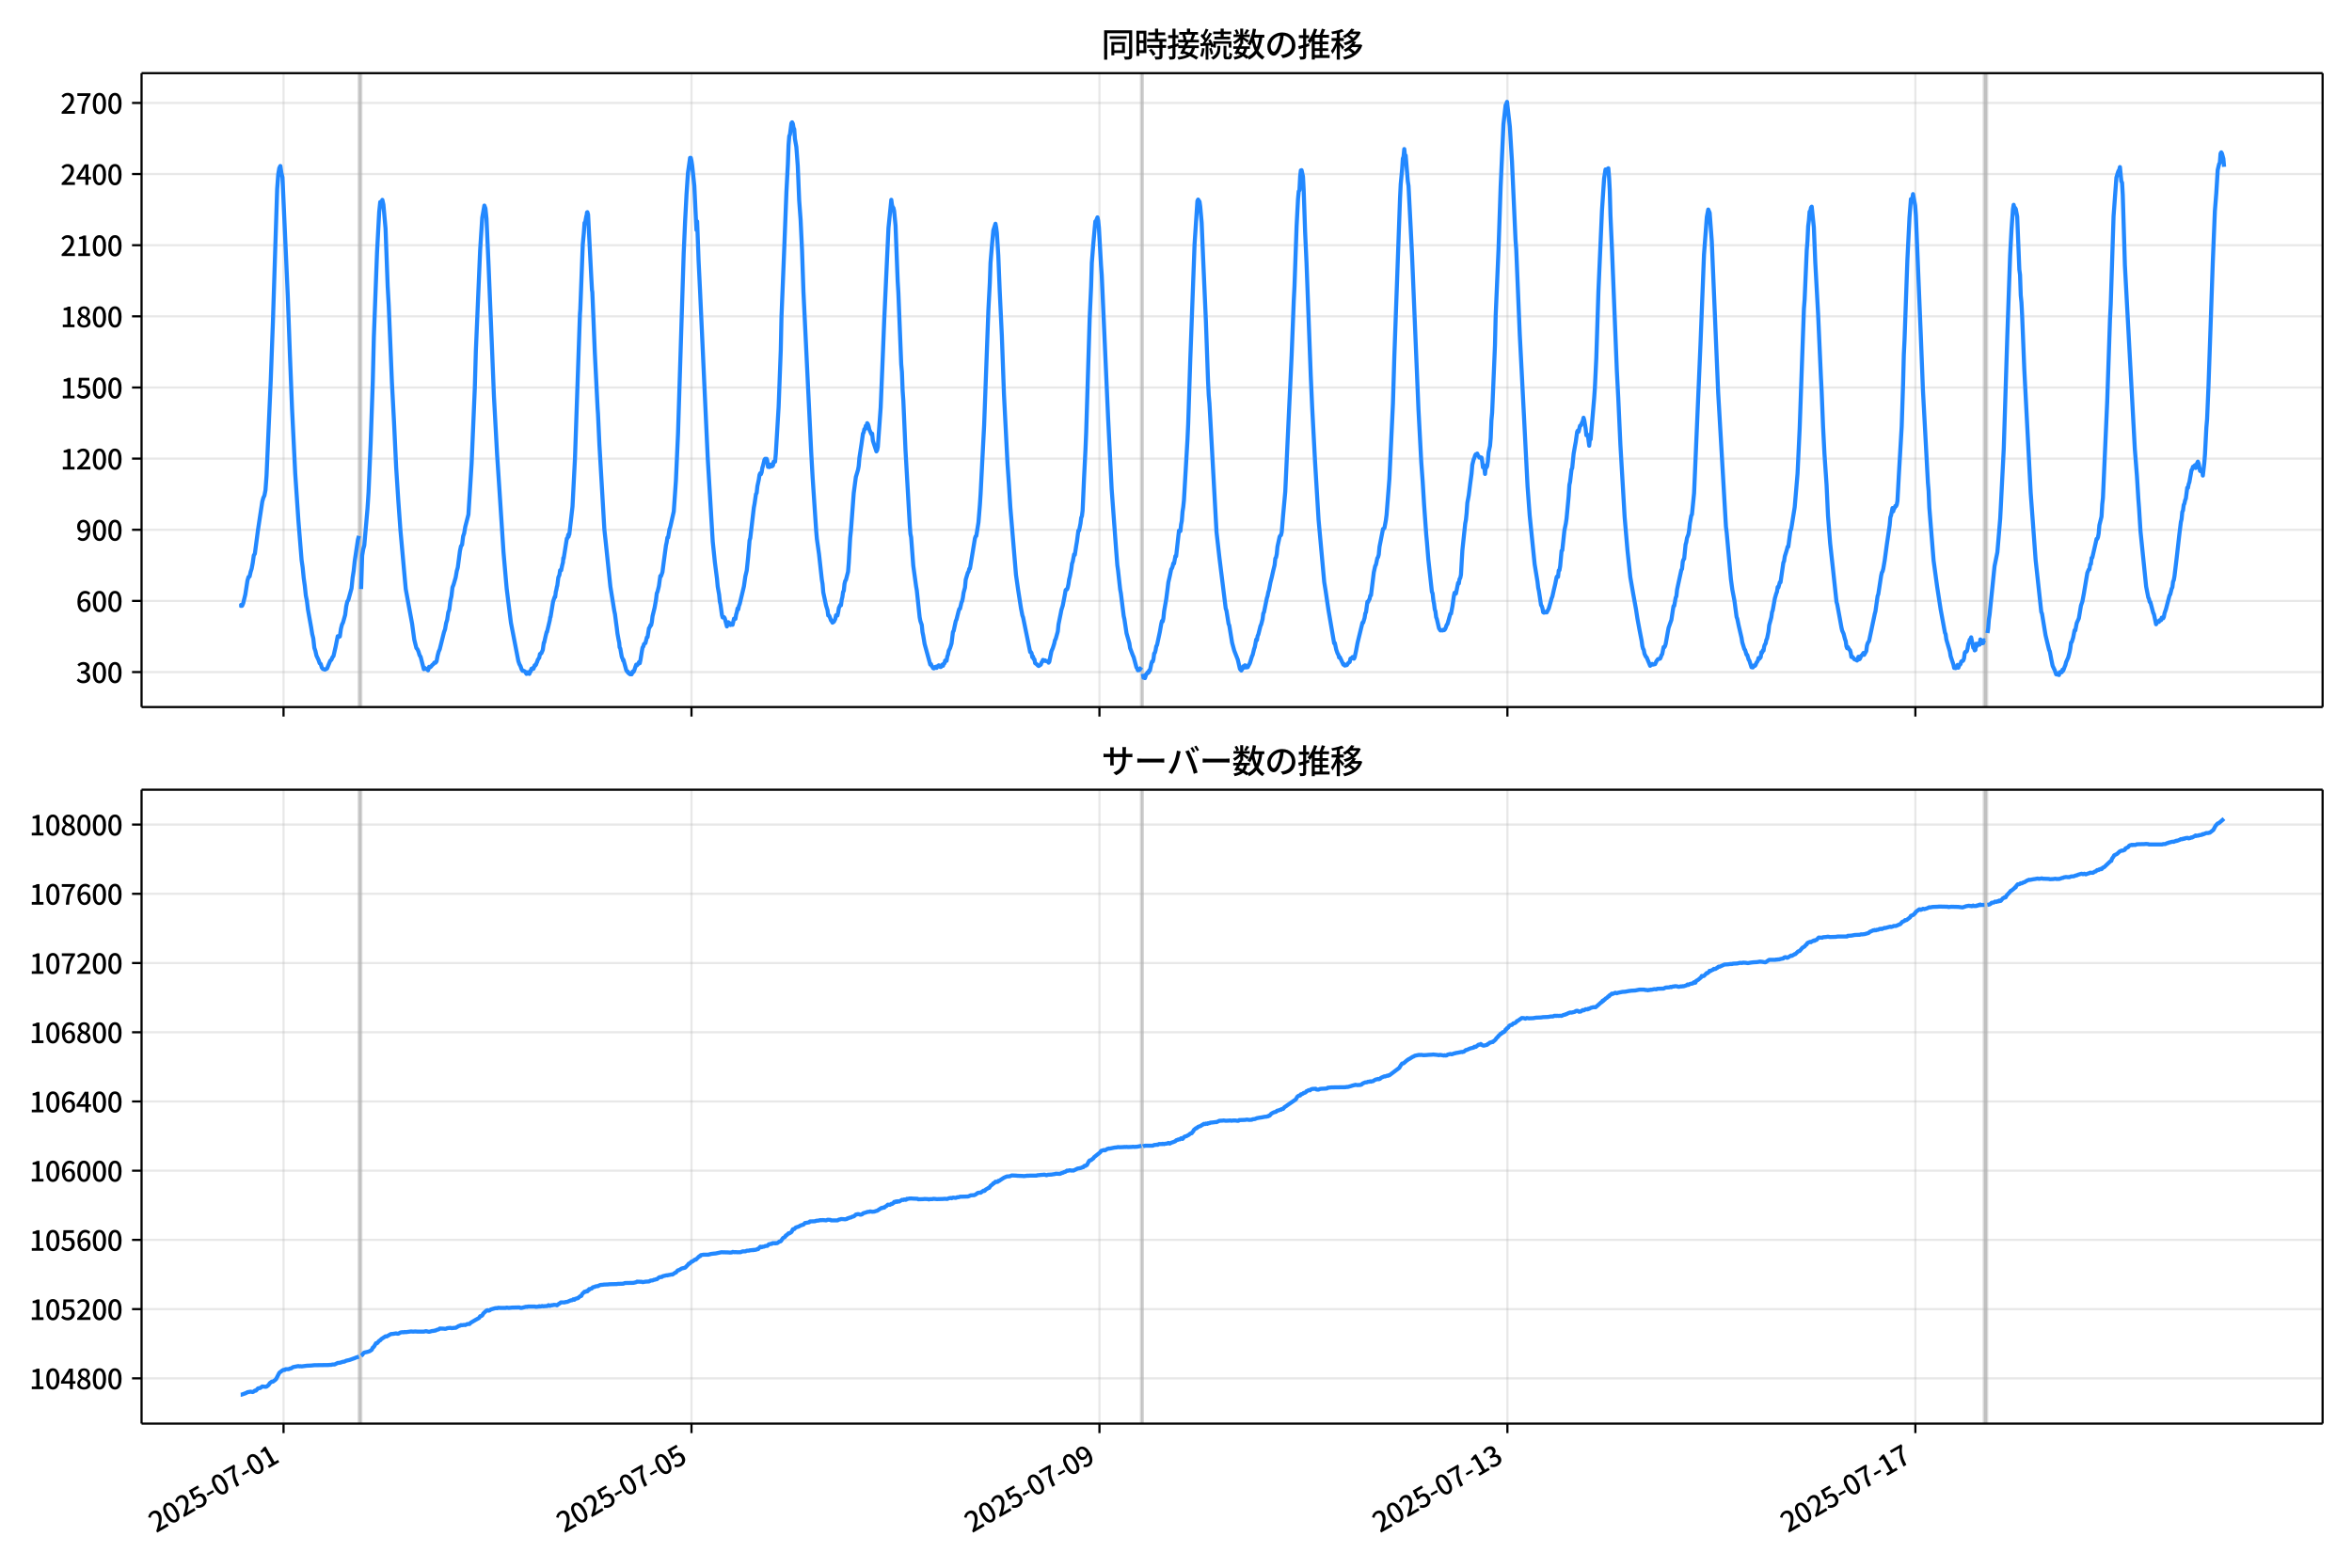 <!DOCTYPE svg  PUBLIC '-//W3C//DTD SVG 1.1//EN'  'http://www.w3.org/Graphics/SVG/1.1/DTD/svg11.dtd'>
<svg version="1.1" viewBox="0 0 864 576" xmlns="http://www.w3.org/2000/svg" xmlns:xlink="http://www.w3.org/1999/xlink">
 <defs>
  <style type="text/css">*{stroke-linejoin: round; stroke-linecap: butt}</style>
 </defs>
 <g id="aa">
  <g id="ab">
   <path d="m0 576h864v-576h-864z" fill="#fff"/>
  </g>
  <g id="ac">
   <g id="ad">
    <path d="m52 259.78h801.2v-232.9h-801.2z" fill="#fff"/>
   </g>
   <g id="ae">
    <path d="m131.86 259.78h.781v-232.9h-.781z" clip-path="url(#b)" fill="#808080" opacity=".3" stroke="#808080"/>
   </g>
   <g id="af">
    <path d="m419.23 259.78h.52v-232.9h-.52z" clip-path="url(#b)" fill="#808080" opacity=".3" stroke="#808080"/>
   </g>
   <g id="ag">
    <path d="m728.84 259.78h1.041v-232.9h-1.041z" clip-path="url(#b)" fill="#808080" opacity=".3" stroke="#808080"/>
   </g>
   <g id="ah">
    <g id="ai">
     <g id="aj">
      <path d="m104.16 259.78v-232.9" clip-path="url(#b)" fill="none" stroke="#b0b0b0" stroke-linecap="square" stroke-opacity=".3" stroke-width=".8"/>
     </g>
     <g id="ak">
      <defs>
       <path id="g" d="m0 0v3.5" stroke="#000" stroke-width=".8"/>
      </defs>
      <use x="104.155" y="259.778" stroke="#000000" stroke-width=".8" xlink:href="#g"/>
     </g>
    </g>
    <g id="al">
     <g id="am">
      <path d="m254.02 259.78v-232.9" clip-path="url(#b)" fill="none" stroke="#b0b0b0" stroke-linecap="square" stroke-opacity=".3" stroke-width=".8"/>
     </g>
     <g id="an">
      <use x="254.017" y="259.778" stroke="#000000" stroke-width=".8" xlink:href="#g"/>
     </g>
    </g>
    <g id="ao">
     <g id="ap">
      <path d="m403.88 259.78v-232.9" clip-path="url(#b)" fill="none" stroke="#b0b0b0" stroke-linecap="square" stroke-opacity=".3" stroke-width=".8"/>
     </g>
     <g id="aq">
      <use x="403.88" y="259.778" stroke="#000000" stroke-width=".8" xlink:href="#g"/>
     </g>
    </g>
    <g id="ar">
     <g id="as">
      <path d="m553.74 259.78v-232.9" clip-path="url(#b)" fill="none" stroke="#b0b0b0" stroke-linecap="square" stroke-opacity=".3" stroke-width=".8"/>
     </g>
     <g id="at">
      <use x="553.742" y="259.778" stroke="#000000" stroke-width=".8" xlink:href="#g"/>
     </g>
    </g>
    <g id="au">
     <g id="av">
      <path d="m703.6 259.78v-232.9" clip-path="url(#b)" fill="none" stroke="#b0b0b0" stroke-linecap="square" stroke-opacity=".3" stroke-width=".8"/>
     </g>
     <g id="aw">
      <use x="703.605" y="259.778" stroke="#000000" stroke-width=".8" xlink:href="#g"/>
     </g>
    </g>
   </g>
   <g id="ax">
    <g id="ay">
     <g id="az">
      <path d="m52 246.93h801.2" clip-path="url(#b)" fill="none" stroke="#b0b0b0" stroke-linecap="square" stroke-opacity=".3" stroke-width=".8"/>
     </g>
     <g id="ba">
      <defs>
       <path id="d" d="m0 0h-3.5" stroke="#000" stroke-width=".8"/>
      </defs>
      <use x="52" y="246.926" stroke="#000000" stroke-width=".8" xlink:href="#d"/>
     </g>
     <g id="bb">
      <!-- 300 -->
      <g transform="translate(27.9 250.91) scale(.1 -.1)">
       <defs>
        <path id="r" transform="scale(.016)" d="m1715-90q-371 0-656 90t-503 240q-217 150-377 323l359 474q211-205 479-359 269-153 634-153 269 0 467 92 199 93 311 266t112 423q0 256-125 451t-429 300q-304 106-835 106v551q467 0 732 105 266 106 384 291 119 186 119 423 0 307-192 489-192 183-531 183-269 0-503-119-233-118-438-316l-384 460q282 256 614 413 333 157 737 157 422 0 748-144 327-144 512-413 186-269 186-659 0-403-221-685-221-281-592-422v-26q269-70 490-227t349-400 128-557q0-422-215-726-214-304-573-468-358-163-787-163z"/>
        <path id="a" transform="scale(.016)" d="m1830-90q-460 0-806 275-346 276-535 823-188 547-188 1366 0 820 188 1357 189 538 535 803 346 266 806 266 461 0 800-269 340-269 528-803 189-534 189-1354 0-819-189-1366-188-547-528-823-339-275-800-275zm0 589q237 0 422 185 186 186 288 599 103 413 103 1091 0 679-103 1082-102 403-288 582-185 180-422 180-236 0-422-180-186-179-292-582-105-403-105-1082 0-678 105-1091 106-413 292-599 186-185 422-185z"/>
       </defs>
       <use xlink:href="#r"/>
       <use transform="translate(57)" xlink:href="#a"/>
       <use transform="translate(114)" xlink:href="#a"/>
      </g>
     </g>
    </g>
    <g id="bc">
     <g id="bd">
      <path d="m52 220.79h801.2" clip-path="url(#b)" fill="none" stroke="#b0b0b0" stroke-linecap="square" stroke-opacity=".3" stroke-width=".8"/>
     </g>
     <g id="be">
      <use x="52" y="220.787" stroke="#000000" stroke-width=".8" xlink:href="#d"/>
     </g>
     <g id="bf">
      <!-- 600 -->
      <g transform="translate(27.9 224.77) scale(.1 -.1)">
       <defs>
        <path id="k" transform="scale(.016)" d="m1971-90q-339 0-634 144-294 144-518 435-224 292-352 733-128 442-128 1044 0 678 147 1161 148 483 397 784 250 301 570 445t665 144q397 0 688-147 292-147 490-359l-403-448q-128 154-327 253-198 99-409 99-307 0-567-182-259-182-413-605-153-422-153-1145 0-608 115-1002t326-589q212-195 493-195 212 0 375 121 163 122 259 343t96 522q0 300-90 511-89 212-259 320-169 109-419 109-211 0-451-134t-458-461l-25 538q134 192 313 323t374 201q196 71 375 71 397 0 694-163 298-163 467-490 170-326 170-825 0-468-195-817-195-348-512-544-317-195-701-195z"/>
       </defs>
       <use xlink:href="#k"/>
       <use transform="translate(57)" xlink:href="#a"/>
       <use transform="translate(114)" xlink:href="#a"/>
      </g>
     </g>
    </g>
    <g id="bg">
     <g id="bh">
      <path d="m52 194.65h801.2" clip-path="url(#b)" fill="none" stroke="#b0b0b0" stroke-linecap="square" stroke-opacity=".3" stroke-width=".8"/>
     </g>
     <g id="bi">
      <use x="52" y="194.648" stroke="#000000" stroke-width=".8" xlink:href="#d"/>
     </g>
     <g id="bj">
      <!-- 900 -->
      <g transform="translate(27.9 198.63) scale(.1 -.1)">
       <defs>
        <path id="q" transform="scale(.016)" d="m1562-90q-410 0-708 150-297 151-502 356l403 461q141-160 346-256t422-96q224 0 425 102 202 103 352 333 151 230 237 614 87 384 87 941 0 589-115 970t-323 563-496 182q-205 0-372-118-166-118-262-336t-96-525q0-301 86-512 87-211 259-323 173-112 417-112 224 0 460 141 237 141 448 461l32-544q-134-180-313-314t-371-208-384-74q-391 0-689 166-297 167-467 496-169 330-169 823 0 467 195 816t515 541 698 192q339 0 636-138 298-137 519-419 221-281 349-710t128-1018q0-691-141-1187t-391-807q-249-310-563-461-313-150-652-150z"/>
       </defs>
       <use xlink:href="#q"/>
       <use transform="translate(57)" xlink:href="#a"/>
       <use transform="translate(114)" xlink:href="#a"/>
      </g>
     </g>
    </g>
    <g id="bk">
     <g id="bl">
      <path d="m52 168.51h801.2" clip-path="url(#b)" fill="none" stroke="#b0b0b0" stroke-linecap="square" stroke-opacity=".3" stroke-width=".8"/>
     </g>
     <g id="bm">
      <use x="52" y="168.509" stroke="#000000" stroke-width=".8" xlink:href="#d"/>
     </g>
     <g id="bn">
      <!-- 1200 -->
      <g transform="translate(22.2 172.49) scale(.1 -.1)">
       <defs>
        <path id="f" transform="scale(.016)" d="m544 0v608h1037v3277h-845v467q333 58 579 147 247 90 451 218h557v-4109h915v-608h-2694z"/>
        <path id="e" transform="scale(.016)" d="m282 0v429q697 621 1164 1136 468 515 701 956 234 442 234 826 0 256-87 451-86 196-262 301-176 106-445 106-275 0-506-151-230-150-422-368l-416 410q301 333 637 518 336 186 803 186 429 0 749-176t496-493 176-745q0-455-224-919t-615-935q-390-470-889-950 186 20 394 36t374 16h1184v-634h-3046z"/>
       </defs>
       <use xlink:href="#f"/>
       <use transform="translate(57)" xlink:href="#e"/>
       <use transform="translate(114)" xlink:href="#a"/>
       <use transform="translate(171)" xlink:href="#a"/>
      </g>
     </g>
    </g>
    <g id="bo">
     <g id="bp">
      <path d="m52 142.37h801.2" clip-path="url(#b)" fill="none" stroke="#b0b0b0" stroke-linecap="square" stroke-opacity=".3" stroke-width=".8"/>
     </g>
     <g id="bq">
      <use x="52" y="142.37" stroke="#000000" stroke-width=".8" xlink:href="#d"/>
     </g>
     <g id="br">
      <!-- 1500 -->
      <g transform="translate(22.2 146.36) scale(.1 -.1)">
       <defs>
        <path id="j" transform="scale(.016)" d="m1715-90q-365 0-653 90t-506 237q-217 147-383 307l352 480q134-134 294-246t361-183q202-70 452-70 262 0 473 118 212 119 333 346 122 227 122 541 0 460-247 716-246 256-649 256-224 0-384-64t-365-198l-365 237 141 2240h2387v-627h-1747l-109-1204q154 77 307 118 154 42 340 42 397 0 723-160t518-490q192-329 192-847 0-519-224-887t-586-560q-361-192-777-192z"/>
       </defs>
       <use xlink:href="#f"/>
       <use transform="translate(57)" xlink:href="#j"/>
       <use transform="translate(114)" xlink:href="#a"/>
       <use transform="translate(171)" xlink:href="#a"/>
      </g>
     </g>
    </g>
    <g id="bs">
     <g id="bt">
      <path d="m52 116.23h801.2" clip-path="url(#b)" fill="none" stroke="#b0b0b0" stroke-linecap="square" stroke-opacity=".3" stroke-width=".8"/>
     </g>
     <g id="bu">
      <use x="52" y="116.232" stroke="#000000" stroke-width=".8" xlink:href="#d"/>
     </g>
     <g id="bv">
      <!-- 1800 -->
      <g transform="translate(22.2 120.22) scale(.1 -.1)">
       <defs>
        <path id="l" transform="scale(.016)" d="m1830-90q-441 0-787 163-345 164-547 448-202 285-202 650 0 314 122 557t314 419 403 291v32q-256 186-442 458-185 272-185 643 0 365 176 640t480 425q304 151 694 151 410 0 704-160t457-439q164-278 164-649 0-237-96-448t-234-381q-137-169-291-278v-32q218-115 397-285 179-169 288-406t109-557q0-346-189-628-189-281-532-448-342-166-803-166zm314 2708q205 198 310 419 106 221 106 464 0 211-83 384t-247 272q-163 99-393 99-288 0-480-183-192-182-192-502 0-256 134-429 135-172 359-294t486-230zm-294-2170q236 0 418 89 183 90 285 253 103 164 103 388 0 211-90 367-89 157-246 272-157 116-368 215t-454 195q-244-173-398-426-153-252-153-553 0-237 118-416 119-179 324-282 205-102 461-102z"/>
       </defs>
       <use xlink:href="#f"/>
       <use transform="translate(57)" xlink:href="#l"/>
       <use transform="translate(114)" xlink:href="#a"/>
       <use transform="translate(171)" xlink:href="#a"/>
      </g>
     </g>
    </g>
    <g id="bw">
     <g id="bx">
      <path d="m52 90.093h801.2" clip-path="url(#b)" fill="none" stroke="#b0b0b0" stroke-linecap="square" stroke-opacity=".3" stroke-width=".8"/>
     </g>
     <g id="by">
      <use x="52" y="90.093" stroke="#000000" stroke-width=".8" xlink:href="#d"/>
     </g>
     <g id="bz">
      <!-- 2100 -->
      <g transform="translate(22.2 94.078) scale(.1 -.1)">
       <use xlink:href="#e"/>
       <use transform="translate(57)" xlink:href="#f"/>
       <use transform="translate(114)" xlink:href="#a"/>
       <use transform="translate(171)" xlink:href="#a"/>
      </g>
     </g>
    </g>
    <g id="ca">
     <g id="cb">
      <path d="m52 63.954h801.2" clip-path="url(#b)" fill="none" stroke="#b0b0b0" stroke-linecap="square" stroke-opacity=".3" stroke-width=".8"/>
     </g>
     <g id="cc">
      <use x="52" y="63.954" stroke="#000000" stroke-width=".8" xlink:href="#d"/>
     </g>
     <g id="cd">
      <!-- 2400 -->
      <g transform="translate(22.2 67.939) scale(.1 -.1)">
       <defs>
        <path id="m" transform="scale(.016)" d="m2170 0v3072q0 192 12 457 13 266 20 458h-26q-90-179-183-365-92-185-195-364l-921-1415h2579v-576h-3328v493l1875 2957h858v-4717h-691z"/>
       </defs>
       <use xlink:href="#e"/>
       <use transform="translate(57)" xlink:href="#m"/>
       <use transform="translate(114)" xlink:href="#a"/>
       <use transform="translate(171)" xlink:href="#a"/>
      </g>
     </g>
    </g>
    <g id="ce">
     <g id="cf">
      <path d="m52 37.815h801.2" clip-path="url(#b)" fill="none" stroke="#b0b0b0" stroke-linecap="square" stroke-opacity=".3" stroke-width=".8"/>
     </g>
     <g id="cg">
      <use x="52" y="37.815" stroke="#000000" stroke-width=".8" xlink:href="#d"/>
     </g>
     <g id="ch">
      <!-- 2700 -->
      <g transform="translate(22.2 41.8) scale(.1 -.1)">
       <defs>
        <path id="i" transform="scale(.016)" d="m1235 0q32 646 109 1187t224 1024 384 941 576 938h-2208v627h3027v-455q-409-512-665-989-256-476-397-969t-205-1053-90-1251h-755z"/>
       </defs>
       <use xlink:href="#e"/>
       <use transform="translate(57)" xlink:href="#i"/>
       <use transform="translate(114)" xlink:href="#a"/>
       <use transform="translate(171)" xlink:href="#a"/>
      </g>
     </g>
    </g>
   </g>
   <g id="ci">
    <path d="m88.418 222.44.074.174.065-.349.271.349.138-.087.368-.871.781-3.224.794-5.141.389-1.307.391-.174.368-1.655.39-1.22.39-2.091.39-2.788.39-.61 1.171-8.887 1.561-10.281.39-1.394.39-.784.39-2.004.39-5.315 1.561-35.375.781-21.173 1.561-48.793.39-5.315.39-2.353.39-.784.39 2.614.39 1.568 1.951 43.565.781 21.608.781 19.778 1.171 23.874 1.171 17.339 1.171 14.464.39 2.701.39 3.921.39 2.788.39 3.659.39 1.917.39 3.224 1.171 6.535.39 2.44.39 1.568.39 3.485.39 1.133.39 1.743.781 1.655.39 1.133.39.261.39 1.307.39.523.781.261.781-.436 1.171-2.875.39-.261.39-.958.39-.436.781-3.398.781-3.921.39.261.39-.174.39-2.788.39-1.568.39-.784.781-2.788.39-3.137.39-1.743.39-.61 1.171-4.269.39-3.921.39-2.44.39-3.659.781-5.228.39-2.614.39-1.394m.781 19.517.39-12.285.39-2.353.39-1.394 1.171-13.418.39-6.012.781-18.21.781-22.654.39-16.293 1.171-31.105.781-14.725.39-3.747.39.436.39-1.22.39 1.743.781 8.8.781 21.173.39 6.97 1.171 28.404.781 14.725.781 16.555.781 12.111.781 10.891 1.951 21.608 2.342 12.808.781 5.751.781 3.137.39.436.39.871.39 1.307.39.61 1.171 4.531.39-.436.39.349h.39l.39.523.39-1.307.39.174.39-.349.39-.523.39-.261.39-.61.39.087.39-.523.39-2.091.39-1.481.39-.871 1.561-6.273.39-1.046.39-2.265.39-1.22.39-2.701.39-1.046.39-3.224.39-1.655.39-3.311.39-.958.781-2.701.39-2.265.39-1.394.781-6.012.39-1.83.39-.436.39-3.137.39-1.133.39-2.353 1.171-4.531 1.171-18.733 1.171-27.62.39-13.766 1.561-36.856.781-12.111.781-4.444.39 1.046.39 3.747.781 17.6 1.171 28.23.781 19.43 1.171 21.521.781 11.763 1.561 23.961 1.171 13.418 1.561 12.547 2.732 14.115.39 1.133.39.697.39 1.133.39.61h.39l.52.261.52.871.13-.087.26-.523.52.523.13.087.26-.61.13-.523.13.174.26-.958h.13l.13.174.13-.174.13.087.13-.436.13.349.39-1.22.13.174.13-.087.13-.436.13.087.26-.784.13-.174.26-.871.13-.087.26-.523.13-.087.26-1.394.13.087.26-.436.13.087.52-1.22.39-2.701h.13l.52-2.353.39-1.568h.13l1.041-4.356.13-1.046.13-.087.911-5.576.39-1.22.26-.697.13.174.26-2.091.13-.349.26-1.394.13-.349.39-3.05.39-.871.26-1.743.13-.087.13.174.13-.087.39-1.917.26-.958.13-1.655.13.261 1.171-7.406h.13l.13-.174.26-1.22.13.697.13-1.046.13.261 1.171-10.281.911-17.774 1.821-52.888.13-1.743.911-23.874.39-4.182.26-3.747.13.436.52-2.875.13-.349.13-1.046.13-.087.26.871 1.171 22.915.26 4.792.13.784.52 12.547.39 9.584 1.041 20.737.13 1.83.52 11.327 1.821 31.192.39 3.572 1.821 17.426 1.431 8.887.26 1.22.39 3.05.26 1.917.26 2.178.39 2.178.26 1.22.13 1.655.26.436.52 2.962.26.697.13.174.13.61.13-.261 1.041 3.834.39.523.13-.087.13.436.26.087.13.261.26-.174.13.436.13-.349.39.349.26-.61.13-.436.26.174.26-.436.52-1.568.26-.697.26.261.26-.261.52-.958.26.436.26-1.22.52-3.224.26-1.394.26-.261.26-.958.52-.349.52-2.091.26-.087.52-3.311.26-.261.26-.784h.26l.26-1.133.26-2.178.781-3.224.52-2.962.26-2.265.26-.523.52-2.091.52-3.747.26.087.52-1.481.52-4.008.781-5.838.26-1.133.26-1.743h.26l.52-3.137.26-.697 1.301-5.751.781-11.24.781-17.426 2.081-66.219.52-11.763.52-9.933.52-7.755.781-5.576h.26l.26 1.133.26 1.743.781 7.406.781 16.206.26-3.137.52 14.376.52 10.63 1.561 34.068 1.301 28.143 1.821 30.408.781 7.58.781 6.099.26 2.875.52 2.962.26 2.527.26 1.133.52 3.834.26.871.26-.174.26.087.26.436.781 2.962.26-1.133.26-.436.26.61.26-.261.26.697.26-.349.52.261.52-2.265.52.087.26-1.568.26-.871.26-1.394.26.349.26-1.307.26-.61 1.561-6.535.52-3.659.52-2.178.52-5.053.52-6.012.26-.871 1.301-11.153.26-1.394.52-3.572.26-.436.26-2.44.52-2.44.26-1.743.26-.61.26.349.26-.697.26-1.655.26-.784.52-2.178.26-.349.26.261.26-.261.26.697.26 2.265.26-.087.26.174.26-.349.26-.61.26.697.26-.087.26-.261.26-1.394h.52l.26-2.875 1.041-17.339.781-20.737.26-12.198 1.041-25.703.781-20.388.52-9.933.26-7.145.26-3.311.26-.61.52-4.095.26-.349.26.523.26 1.481.26.523.26 3.572.52 2.962.52 7.058.52 12.634.52 7.058.52 11.065.52 15.248 2.862 59.248.52 9.236 1.301 19.43.26 3.05.781 5.576 1.041 9.41.26 1.568.26 3.05 1.041 4.879.52 1.655.26 2.004.26-.087.26.523.52 1.394.26.261.26.523.52-.349.52-1.046.26-1.307.52.087.26-1.133.26-1.655.52-1.133.26.174.26-2.004.26-1.046.26-1.917.26-.349.26-2.614.26-1.046.26-.349.781-3.05.26-3.311.52-9.149.26-2.44 1.041-13.941.781-5.925.781-2.614.26-1.394.26-3.05.781-5.141.52-3.747.26-.436.26-1.22h.26l.26-1.22.26.784.26-1.743.26.349.26.784.26 1.22.781 1.743.26-.261.26 2.614 1.301 3.921.26-.436.26-1.22 1.041-14.464.781-18.994.52-13.069 1.561-33.893 1.041-10.368.26 1.917.26.784.26.261.26 1.133.52 5.402.781 20.388.26 4.356 1.041 26.139.26 2.962.26 6.796.26 3.659.781 18.036 1.041 18.297.52 9.062.26 3.572.26 1.22.781 10.456 1.041 7.58.26 1.481 1.041 9.846.26 1.394.52 1.481.26 2.614.26 1.22.52 3.137 2.081 7.58.26-.174.26.697.26.261.26.523.26.087.26-.087.26-.436.26-.087.26.436.26-.61.26-.087.26-.261.26.174.26.436h.26l.52-.871.26.436.26-.784.26-.087.26-1.046.26.174.26-.087.26-1.568.26-.697.26-1.394.52-1.046.52-1.655.52-4.269.26-.349.781-3.659.26-.523.781-3.137.26-.784.26-.087.52-2.265.26-.523.26-1.22.26-1.83.52-1.917.26-2.875.781-2.614.26-.349.26-1.046.26-.087 1.821-11.065.26-.784.26-.174.781-4.966.52-6.361.26-4.008.781-15.248.52-10.107 1.561-42.258.52-9.933.26-7.406.52-6.273.52-5.663.781-2.44.26 1.394.26 2.004.52 8.277.52 12.982.781 16.468.781 21.608 1.301 25.442.52 7.58.52 8.452 2.081 24.832.781 5.489 1.041 6.709.52 2.701.26.697 2.602 12.721h.26l.26.436.26 1.481.26-.261.26.958.26.087.26 1.394.52.349.52.523.26.174.781-.523.26-.784.26-.261.26-.697.52.349.26-.174.26.261.52.087.26-.087.26.61.26-.349.781-3.834.52-1.22.52-1.655.26-1.22.26-.436.781-2.788.26-2.614.781-3.834.26-1.394.52-1.655.781-4.095.26-1.568.26-.261h.26l.26-.697.26-1.22.26-1.83.26-.958.52-2.788.26-2.004.26-.697.52-2.701.26.174.52-3.398.26-1.481.52-4.008h.26l.52-2.614.26-2.091.26-.61.26-2.091.52-11.763.52-10.368.26-6.273 1.301-42.345.52-11.588.26-8.626.52-6.622.52-5.838.26-2.788.26-.174.52-1.307.26 1.22.26 2.527.781 13.854.26 3.572 2.342 52.539 1.301 26.139 1.561 21.173.52 6.796.26 1.83.781 7.058.26 1.394 1.041 8.364.26 1.133.781 5.228 1.041 3.659.26 1.743 1.041 2.788.26.523 1.041 3.834.26.349.26.697.26-.261.26.174.781-1.046m.52 2.44.26 1.394.26-.087.26.261.52-1.568.26-.087.26-.523.26.174.26-.871.26.087.52-2.527.26-.784h.26l.26-.871.26-2.091.26-.261.26-.958.26-1.481.26-.349 1.041-4.879.52-2.962.26-1.046.26.174.26-1.133.26-2.614.781-4.444.52-4.008.26-2.178.52-2.265.52-2.527.26-.349.26-.697.26-1.133.26.087.52-2.788.26.087 1.041-9.41.52.174.26-2.44.26-1.307.26-3.398.26-1.655.26-2.527 1.301-22.305.26-5.751.781-23.961 1.561-42.084 1.041-15.858.26-.523.52.784.26 1.83.52 5.838.52 12.547 1.041 23.612.781 21.957.26 5.315.26 2.962 2.602 47.311 1.041 9.236 2.342 18.907.26.697.781 4.879.26.61 1.041 6.361.781 2.875 1.301 3.311.781 3.398.52.61.26-.436.26-.784.26-.349.26.523.26-.871.26.087.26.697.26-.523.26.436.781-1.481.781-2.527.26-.523.52-2.178.26-.697.52-2.788.26.261.26-1.568.26-.523.52-2.091.26-1.046.26-.523.52-2.004.26-2.091.26-.436 1.041-5.141.26-.784.26-1.394.26-.784.52-2.788.52-2.004.52-2.353.52-2.091.26-2.44.26-.349.26-1.22.26-2.701.781-3.659.26-.436.26-.174.26-1.133.52-6.273.781-8.539.781-16.99 1.561-33.196.781-20.04.26-5.141.781-22.305.52-9.933.26-2.788.26-.349.26-5.141.26-2.178.26-.087.52 2.353.26 5.053.52 15.248.52 11.414 1.561 41.561.52 11.588 1.041 19.691 1.301 21.521 2.081 22.915.52 3.224.52 3.572.52 3.485 2.081 12.198.26-.087.52 2.44.52 1.481.26.349.26 1.046.26-.174 1.301 2.788.26-.174.26.523.781-.174.52-.784.52-.349.26-1.22.26-.174h.26l.26-.436.26.523.26.087.26-.523.52-2.44.52-2.788 1.821-7.493h.26l.52-1.743.26-1.655.26-.436.52-3.834.26.087.26-.697.26-.349.26-1.307.26-.087 1.041-8.452.52-2.353.26-.436.52-2.44.26-.349.26-.958.26-2.788 1.041-5.315.26-1.307.26-.087.26-.261.52-2.788.26-2.004 1.041-13.244 1.301-27.62.52-17.426 2.081-58.028.26-5.315.52-5.489.26-3.834.26-.697.26-2.788.26 2.527.26-.174.781 9.497.26 1.655.781 15.161.52 10.543 2.342 56.286 1.041 19.604.52 7.145.52 8.452.781 10.891.26 2.788.52 6.448 1.301 11.85.26.61.26 2.44.26 1.307.26 2.091.26.784.26 2.091.26.697.781 3.398.52.784.26-.087.52.087.26-.261.26.174.26-.174.26-.436.52-1.394.26-.261 1.041-3.747.26-.087.52-2.788.52-3.659.26-1.22.26.436.26-.174.781-3.921.26.261.26-1.655.26-.349.26-1.22.52-8.974 1.041-9.846.26-1.307.26-2.527.26-3.747.52-2.788.52-4.182.52-3.834.26-3.137.52-2.091.26-.523.26-.871.26-.436h.26l.26-.261.26.697.26.261.26.523.52-.087.26.087.26 1.394.26 2.178.26-.784.26 1.133.26 2.091.26-2.527.26.174.26-.523.26-1.743.26-3.311.52-2.353.26-2.962.26-6.448.26-2.788 1.041-24.745.26-10.978 1.041-24.222.781-23.089 1.041-23.002.781-6.97.26-.436.26-.784 1.041 9.149.781 12.808 1.301 28.753.26 3.485 1.301 31.367.781 15.073 2.081 40.69.781 10.63 1.821 17.949 1.041 6.361.26 2.265.26 1.133.781 5.228.26.349.26.784.26 1.481.26.174.26-.174.26.087.26-.261.26.261.52-.958.26-.523 1.041-3.747.26-.61.52-2.353.52-2.178.52-2.614.26-.349.26.261.26-2.353.26-.087.26-1.481.52-5.663.26-.174.781-7.319.52-2.527.26-1.743.781-8.364.26-4.095.26-1.133.52-4.444.26-.61.52-5.228.52-2.962.26-1.394.52-3.747.26-.436.26.436.52-2.178.26-.087.781-1.743.26-1.133.26.871.52 3.137.26 2.44.26-.174h.26l.52 4.008.26-2.614.26.261 1.301-15.161.26-3.747.52-10.891.781-24.571 1.301-29.624.781-11.85.52-3.311.26.61.26.087.26-.958.26-.174.26 3.224.26 4.879.26 9.323.52 11.588 1.821 45.307.52 10.02.781 17.165 1.561 26.662 1.041 12.198 1.041 9.846 1.041 6.012 1.041 5.751.52 3.398.781 4.269.781 4.008.26 1.917.26.958.26.436.26 1.394.52 1.133.26.174 1.301 3.137.26-.261.26-.087.26-.349.26.261.781-.174.52-1.133.52-.697.781-.174.26-.523.26-.784.26-.349.52-2.614.26.087.26-.436.26-.871.781-4.444.26-1.394 1.041-2.962.52-3.485.26-1.568.26-.087.52-2.962.26-.523.26-2.44.52-2.44 1.041-4.792.26-.349.26-2.701.26-.784.26-.261.52-5.228.26-.871.26-1.568.52-1.307.26-1.481.26-2.527.52-2.875.26-.436.781-7.842 2.342-54.456 1.301-33.196 1.041-13.854.52-2.701.52 1.22.781 10.456 2.342 55.589 2.862 49.315.26 2.004 1.561 17.252.52 3.834.781 4.095.781 5.925.26.697.52 2.527 1.041 4.444.26 1.655.781 2.527.26.261.52 1.743.26.087.52 1.743.26.349.781 2.44.52.087.52-.784.26.174.26-.349.26-.784.26-.261.26-.523.26-.958.26.349.52-.61.26-1.83.26.174.26-.871.26.087.26-1.568.26-.697.26-.349.26-1.307.26-.523.52-2.527.26-2.353.781-2.875.26-1.917.26-.697.781-4.356.52-1.83.26-.61.26-1.743.26.174.52-1.917h.26l1.041-7.232.26-.523.26-1.743.781-2.527.26-1.046h.26l.781-6.012.26-.349 1.301-8.19 1.041-12.285.781-16.555.781-22.131.781-21.957.26-3.311.781-18.21.26-3.224.26-5.576.26-2.004.26-3.311.26-.261.26-1.22.26-.349.781 7.58.52 12.808 1.041 18.994 1.041 23.264.26 5.141.52 12.982.52 10.107.781 11.501.52 11.24.781 10.02 1.041 9.497 1.301 12.111.26.871 1.041 5.663.52 2.875.26 1.133.52 1.133.52 2.004.26.697.26 1.917.26.697.26-.436.52.958.26.174.26.871.26 1.655.26-.174.26.261.52.697.26.174h.26l.52.349.52-1.394.26.958.26-.174.52-1.22.26-.087.52-.871.26.697.781-1.394.26-2.004.26-.871.52-.871 2.081-9.933.26-.958.781-5.576.26-.697 1.041-6.796.26-1.133.26-.436.26-.958.52-3.05.781-5.838 1.041-7.058.26-2.962.26-.697.52-2.701.26 1.22.26-.958.26-.261.26-.784.26.087.26-.523.26-1.394.52-9.584 1.041-17.774.52-16.032.26-10.281.26-5.402 1.041-29.363.781-15.77.52-6.709h.26l.26-.174.26-1.655.781 4.182.26 3.572.781 19.169 1.041 25.268.781 20.04 1.821 33.806.26 3.05.26 6.099 1.561 19.43 1.301 9.584 1.301 8.452 1.561 8.452.26.61.26 1.917 1.301 4.444.26 1.655 1.041 3.137.26 1.22.26-.261.26.349.26-.087.26-.261.26-.871.26 1.046.26-.784.52-.523.26-.958.26-.174h.26l.26-.261.26-.784.26-2.004.26-.349h.26l.26-.261.26-1.046.26-1.655.26-.436.26-1.046h.26l.26-.871.781 3.834.26-.349.26 1.307.26-.174.26-2.265.26.871.52-.958.52.436.26-1.917.26.349.26.871.26.174.26-.087.26-1.046.26.174m1.041-2.788.26-1.655.26-3.311.26-1.743 1.821-17.862 1.041-5.141 1.041-12.372 1.301-25.616 1.301-41.299 1.041-29.798.52-9.671.52-7.319.26-1.568.26 1.133h.26l.26.436.52 2.788.52 12.895.26 6.535.26 1.917.26 7.58.26 2.614.26 5.053.781 19.517 2.342 45.22 1.821 24.832 2.081 19.081.26.61 1.301 7.929 1.301 5.402.26.523.52 2.788.52 2.527.781 1.655.52 1.481.52.087.26-.349.26.523.26-1.046.26-.087.26.174.26-.087.26-.958.26.349.52-1.394.26-.61.26-1.046.781-1.743.52-2.004.26-1.394.26-2.091.26-.174.52-1.655.52-2.701.26.087.52-2.701.781-1.743.781-4.705.52-1.481.52-2.788 1.301-7.755.52-1.22.26-.087.26-1.83.26-.087.26-2.265.26-.087 1.301-5.663.26-1.22h.26l.26-.61.26-1.394.26-3.05.781-3.137.26-4.531.26-2.353 1.561-35.2 1.041-30.67.26-5.228 1.041-32.412 1.041-14.202.52-1.743.26-.697.26-.349.26-1.046.52 5.315.26.349.26 4.618.781 25.79 1.041 19.343 2.602 48.096.781 10.02.52 8.452.26 3.398.52 8.364 2.081 20.388.781 4.008.26.523.26 1.133.26.087.781 2.962.26.958.26.523.781 3.659.52-1.046.52.174.26-.61h.52l.26-.958h.26l.26.261.26-.523.26-1.394.52-1.481 1.301-5.053.26-.349.52-2.091.26-.523.26-2.091.26-.523.26-1.481.781-6.535 1.041-9.149.52-4.182.26-1.046.26-2.701.26-.523.26-2.004.26-.523.26-1.22.26-.61.52-4.008.26.087.26-1.394.26-.697.781-4.444.26-.261.26-.958.26-.087.52-.523.26 1.046.26-.261.26-1.568.26-.523.26.697.52 2.701.52.261.26-.61.26 2.091.52-4.531.26-3.224.52-9.933.26-3.05.52-12.285 1.561-45.046.781-19.169.52-6.535.52-8.539.52-2.178.26-.436.26-3.398.26-.436.26.436.52 1.917.26 2.962v0" clip-path="url(#b)" fill="none" stroke="#28f" stroke-linecap="square" stroke-width="1.5"/>
   </g>
   <g id="cj">
    <path d="m52 259.78v-232.9" fill="none" stroke="#000" stroke-linecap="square" stroke-width=".8"/>
   </g>
   <g id="ck">
    <path d="m853.2 259.78v-232.9" fill="none" stroke="#000" stroke-linecap="square" stroke-width=".8"/>
   </g>
   <g id="cl">
    <path d="m52 259.78h801.2" fill="none" stroke="#000" stroke-linecap="square" stroke-width=".8"/>
   </g>
   <g id="cm">
    <path d="m52 26.88h801.2" fill="none" stroke="#000" stroke-linecap="square" stroke-width=".8"/>
   </g>
   <g id="cn">
    <!-- 同時接続数の推移 -->
    <g transform="translate(404.6 20.88) scale(.12 -.12)">
     <defs>
      <path id="x" transform="scale(.016)" d="m1587 3936h3232v-518h-3232v518zm320-1114h557v-2534h-557v2534zm301 0h2291v-2086h-2291v512h1734v1069h-1734v505zm-1683 2260h5113v-570h-4524v-5056h-589v5626zm4768 0h595v-4896q0-250-67-397t-227-218q-160-77-426-96t-675-19q-13 83-45 192t-77 218q-45 108-89 185 281-13 527-13 247 0 330 0 83 7 118 42 36 35 36 112v4890z"/>
      <path id="v" transform="scale(.016)" d="m2714 4672h3238v-525h-3238v525zm-244-1235h3712v-538h-3712v538zm20-1184h3635v-531h-3635v531zm1523 3155h595v-2310h-595v2310zm832-2451h589v-2823q0-230-61-364-61-135-227-199-167-70-423-86t-633-16q-20 121-78 285-57 163-121 284 275-6 509-9t310-3q77 6 106 28 29 23 29 93v2810zm-2023-1677 487 282q153-160 313-352t294-381q135-189 206-343l-519-313q-64 153-189 348-124 196-278 394-154 199-314 365zm-2086 3718h1619v-4281h-1619v544h1056v3187h-1056v550zm32-1843h1293v-537h-1293v537zm-320 1843h563v-4832h-563v4832z"/>
      <path id="w" transform="scale(.016)" d="m3866 5408h614v-870h-614v870zm-1479-653h3597v-518h-3597v518zm-230-1485h4e3v-518h-4e3v518zm825 922 519 102q64-160 121-342 58-182 96-352 39-170 45-304l-544-128q-6 134-42 313-35 180-83 365-48 186-112 346zm1856 109 589-71q-96-275-202-557-105-281-195-486l-518 77q58 147 122 329 64 183 118 372t86 336zm-2643-2106h3943v-518h-3943v518zm1408 685 602-115q-167-371-362-784t-390-797-362-685l-525 179q160 288 346 666t368 784 323 752zm-659-2157 358 403q352-102 733-240 381-137 752-304 371-166 697-336 327-169 558-329l-384-461q-218 160-532 336-313 176-685 345-371 170-755 323-384 154-742 263zm1894 1114 583-71q-122-550-353-944-230-393-604-662t-922-435q-547-167-1296-269-25 128-93 269-67 141-137 230 678 64 1168 192t819 349q330 221 531 550 202 330 304 791zm-4684 217q396 90 953 240 557 151 1120 311l77-544q-525-154-1053-311-528-156-963-284l-134 588zm121 2093h1965v-563h-1965v563zm819 1248h576v-5229q0-236-51-374t-192-208q-141-77-355-99-214-23-541-16-13 115-64 288t-109 294q205-6 381-6t234 0q64 0 92 28 29 29 29 93v5229z"/>
      <path id="u" transform="scale(.016)" d="m4058 5408h595v-1798h-595v1798zm-1415-563h3443v-499h-3443v499zm231-992h3008v-499h-3008v499zm-224-877h3475v-1203h-531v729h-2432v-729h-512v1203zm1964-877h551v-1881q0-122 22-157 23-35 106-35 25 0 92 0 68 0 135 0t99 0q51 0 83 54t45 224 19 515q90-70 234-131t259-93q-19-429-83-662-64-234-183-326-118-93-316-93-39 0-103 0t-134 0-138 0q-67 0-99 0-237 0-365 64t-176 218q-48 153-48 422v1881zm-1164-6h550v-455q0-243-48-528-48-284-186-579-137-294-409-572-272-279-727-503-70 90-192 208-121 118-230 195 416 205 665 438 250 234 371 474 122 240 164 467 42 228 42 413v442zm-2240 3309 524-192q-121-244-259-503-137-259-275-496t-259-416l-410 173q122 186 246 438 125 253 240 515 116 263 193 481zm716-743 500-230q-224-359-496-756-272-396-548-764-275-368-518-650l-358 205q179 211 377 483 199 272 387 569 189 298 358 592 170 295 298 551zm-1721-665 307 403q166-154 339-340 173-185 320-364t224-327l-326-460q-77 160-218 348-141 189-314 384-172 196-332 356zm1485-832 435 179q128-211 249-458 122-246 215-474 93-227 137-412l-473-211q-32 185-119 422-86 237-201 486-115 250-243 468zm-1530-583q422 26 998 54 576 29 1184 68l7-499q-570-45-1127-84-556-38-992-70l-70 531zm1702-992 436 135q121-276 214-596t118-556l-454-148q-26 237-112 563-86 327-202 602zm-1363 109 499-83q-57-455-163-897-105-441-253-748-51 32-134 73-83 42-170 83-86 42-144 62 148 294 234 697t131 813zm691 627h525v-2861h-525v2861z"/>
      <path id="o" transform="scale(.016)" d="m224 2022h3187v-499h-3187v499zm51 2247h3111v-487h-3111v487zm1127-1735 563-121q-154-320-333-672t-352-679q-173-326-326-582l-532 173q148 243 324 566t345 669q170 346 311 646zm934-832 563-64q-89-480-262-838t-461-614-701-432-976-298q-25 128-99 269t-157 237q659 102 1085 303 426 202 666 554t342 883zm422 3597 519-211q-147-218-298-436-150-217-278-377l-403 186q121 173 252 413 132 240 208 425zm-1203 109h563v-2957h-563v2957zm-1075-320 448 186q134-192 246-420 112-227 157-393l-467-211q-38 172-147 406t-237 432zm1094-1050 397-236q-160-263-400-529-240-265-519-489-278-224-553-378-51 103-141 237-89 135-179 218 269 109 534 294 266 186 493 416 228 231 368 467zm487-204q83-45 246-145 163-99 352-211t346-211 221-150l-327-423q-83 77-230 198-147 122-317 253-170 132-327 250-156 119-259 189l295 250zm1798 396h2311v-556h-2311v556zm115 1178 615-90q-103-640-263-1235t-384-1101q-224-505-512-889-44 57-134 134t-186 157-166 125q275 339 473 796 199 458 340 995 141 538 217 1108zm1223-1510 614-58q-147-1101-445-1940-297-838-813-1443-515-604-1321-1014-26 71-90 177-64 105-134 208-70 102-128 159 742 346 1212 880 471 535 730 1290 260 755 375 1741zm-1005-135q134-851 387-1597 253-745 659-1305 407-560 1002-874-70-57-154-150-83-93-154-189-70-96-121-179-633 371-1056 988-422 618-688 1434-265 816-425 1783l550 89zm-3309-3065 327 416q377-148 754-330 378-182 701-378 324-195 548-368l-416-435q-211 179-519 378-307 198-666 383-358 186-729 334z"/>
      <path id="t" transform="scale(.016)" d="m3686 4378q-64-493-163-1041-99-547-265-1084-192-653-432-1104t-522-688-595-237q-320 0-596 221-275 221-448 621-172 400-172 931 0 537 220 1017 221 480 611 851 391 372 909 583 519 211 1121 211 576 0 1040-186 464-185 793-515 330-329 502-771 173-441 173-941 0-672-278-1194-278-521-816-851-538-329-1318-444l-378 601q166 20 307 42t263 48q307 70 585 217 279 148 496 375 218 227 342 534 125 308 125 692t-122 713q-121 330-358 573-236 243-582 380-346 138-781 138-525 0-935-186-409-185-694-489-284-304-432-656-147-352-147-678 0-365 89-605 90-240 224-355 135-115 276-115t288 144 297 457q151 314 298 800 147 461 246 982 100 522 145 1021l684-12z"/>
      <path id="p" transform="scale(.016)" d="m2995 2925h2893v-519h-2893v519zm0-1280h2893v-519h-2893v519zm-64-1299h3232v-557h-3232v557zm1312 3577h563v-3763h-563v3763zm429 1466 634-141q-154-390-340-794-185-403-339-684l-512 140q103 199 208 458 106 259 195 528 90 269 154 493zm-1472 25 582-147q-153-518-371-1018-217-499-483-931t-573-758q-38 64-109 160-70 96-147 198-77 103-141 160 416 416 733 1034t509 1302zm128-1203h2720v-537h-2720v-4205h-582v4422l313 320h269zm-3174-2157q396 90 953 240 557 151 1120 311l77-544q-525-154-1053-311-528-156-963-284l-134 588zm121 2093h1965v-563h-1965v563zm819 1248h576v-5229q0-236-51-374t-192-208q-141-77-355-99-214-23-541-16-13 115-64 288t-109 294q205-6 381-6t234 0q64 0 92 28 29 29 29 93v5229z"/>
      <path id="n" transform="scale(.016)" d="m4051 5402 595-109q-281-493-729-941t-1107-806q-39 64-106 144t-141 153q-73 74-137 119 608 288 1011 678t614 762zm-77-557h1511v-493h-1863l352 493zm1293 0h109l109 25 384-179q-192-505-496-905t-695-701q-390-301-845-519-454-217-947-358-44 109-137 253t-176 227q448 109 867 294 419 186 777 445 359 259 631 592t419 730v96zm-1990-954 377 307q167-96 336-218 170-121 320-249 151-128 247-237l-397-332q-90 108-237 236t-317 259q-169 132-329 234zm1107-934 595-109q-307-538-803-1031-496-492-1232-876-38 64-102 144t-138 156q-74 77-138 116 455 217 807 483t604 554q253 288 407 563zm-90-589h1460v-506h-1818l358 506zm1268 0h121l109 26 384-167q-192-614-531-1075t-787-794q-448-332-983-553-534-221-1129-355-45 115-132 269-86 153-176 249 551 96 1043 285 493 189 903 473 410 285 714 669t464 883v90zm-2132-1056 410 339q186-102 384-237 198-134 371-275t282-269l-435-371q-103 128-270 272-166 144-361 288t-381 253zm-2150 3533h589v-5376h-589v5376zm-992-1242h2336v-569h-2336v569zm1024-224 365-160q-96-339-231-707-134-368-291-727-157-358-336-672-179-313-365-537-44 128-134 291t-160 272q173 192 339 457 167 266 323 570 157 304 282 618t208 595zm941 1946 416-467q-314-122-695-221-380-99-784-173-403-74-780-131-20 102-71 236-51 135-102 231 358 58 732 138 375 80 711 179t573 208zm-397-2579q58-45 179-170 122-125 266-266 144-140 259-265t160-183l-352-473q-58 102-157 255-99 154-218 317-118 164-227 311-108 147-185 237l275 237z"/>
     </defs>
     <use xlink:href="#x"/>
     <use transform="translate(100)" xlink:href="#v"/>
     <use transform="translate(200)" xlink:href="#w"/>
     <use transform="translate(300)" xlink:href="#u"/>
     <use transform="translate(400)" xlink:href="#o"/>
     <use transform="translate(500)" xlink:href="#t"/>
     <use transform="translate(600)" xlink:href="#p"/>
     <use transform="translate(700)" xlink:href="#n"/>
    </g>
   </g>
  </g>
  <g id="co">
   <g id="cp">
    <path d="m52 523.06h801.2v-232.9h-801.2z" fill="#fff"/>
   </g>
   <g id="cq">
    <path d="m131.86 523.06h.781v-232.9h-.781z" clip-path="url(#c)" fill="#808080" opacity=".3" stroke="#808080"/>
   </g>
   <g id="cr">
    <path d="m419.23 523.06h.52v-232.9h-.52z" clip-path="url(#c)" fill="#808080" opacity=".3" stroke="#808080"/>
   </g>
   <g id="cs">
    <path d="m728.84 523.06h1.041v-232.9h-1.041z" clip-path="url(#c)" fill="#808080" opacity=".3" stroke="#808080"/>
   </g>
   <g id="ct">
    <g id="cu">
     <g id="cv">
      <path d="m104.16 523.06v-232.9" clip-path="url(#c)" fill="none" stroke="#b0b0b0" stroke-linecap="square" stroke-opacity=".3" stroke-width=".8"/>
     </g>
     <g id="cw">
      <use x="104.155" y="523.055" stroke="#000000" stroke-width=".8" xlink:href="#g"/>
     </g>
     <g id="cx">
      <!-- 2025-07-01 -->
      <g transform="translate(57.365 563.33) rotate(-30) scale(.1 -.1)">
       <defs>
        <path id="h" transform="scale(.016)" d="m301 1536v544h1689v-544h-1689z"/>
       </defs>
       <use xlink:href="#e"/>
       <use transform="translate(57)" xlink:href="#a"/>
       <use transform="translate(114)" xlink:href="#e"/>
       <use transform="translate(171)" xlink:href="#j"/>
       <use transform="translate(228)" xlink:href="#h"/>
       <use transform="translate(263.7)" xlink:href="#a"/>
       <use transform="translate(320.7)" xlink:href="#i"/>
       <use transform="translate(377.7)" xlink:href="#h"/>
       <use transform="translate(413.4)" xlink:href="#a"/>
       <use transform="translate(470.4)" xlink:href="#f"/>
      </g>
     </g>
    </g>
    <g id="cy">
     <g id="cz">
      <path d="m254.02 523.06v-232.9" clip-path="url(#c)" fill="none" stroke="#b0b0b0" stroke-linecap="square" stroke-opacity=".3" stroke-width=".8"/>
     </g>
     <g id="da">
      <use x="254.017" y="523.055" stroke="#000000" stroke-width=".8" xlink:href="#g"/>
     </g>
     <g id="db">
      <!-- 2025-07-05 -->
      <g transform="translate(207.23 563.33) rotate(-30) scale(.1 -.1)">
       <use xlink:href="#e"/>
       <use transform="translate(57)" xlink:href="#a"/>
       <use transform="translate(114)" xlink:href="#e"/>
       <use transform="translate(171)" xlink:href="#j"/>
       <use transform="translate(228)" xlink:href="#h"/>
       <use transform="translate(263.7)" xlink:href="#a"/>
       <use transform="translate(320.7)" xlink:href="#i"/>
       <use transform="translate(377.7)" xlink:href="#h"/>
       <use transform="translate(413.4)" xlink:href="#a"/>
       <use transform="translate(470.4)" xlink:href="#j"/>
      </g>
     </g>
    </g>
    <g id="dc">
     <g id="dd">
      <path d="m403.88 523.06v-232.9" clip-path="url(#c)" fill="none" stroke="#b0b0b0" stroke-linecap="square" stroke-opacity=".3" stroke-width=".8"/>
     </g>
     <g id="de">
      <use x="403.88" y="523.055" stroke="#000000" stroke-width=".8" xlink:href="#g"/>
     </g>
     <g id="df">
      <!-- 2025-07-09 -->
      <g transform="translate(357.09 563.33) rotate(-30) scale(.1 -.1)">
       <use xlink:href="#e"/>
       <use transform="translate(57)" xlink:href="#a"/>
       <use transform="translate(114)" xlink:href="#e"/>
       <use transform="translate(171)" xlink:href="#j"/>
       <use transform="translate(228)" xlink:href="#h"/>
       <use transform="translate(263.7)" xlink:href="#a"/>
       <use transform="translate(320.7)" xlink:href="#i"/>
       <use transform="translate(377.7)" xlink:href="#h"/>
       <use transform="translate(413.4)" xlink:href="#a"/>
       <use transform="translate(470.4)" xlink:href="#q"/>
      </g>
     </g>
    </g>
    <g id="dg">
     <g id="dh">
      <path d="m553.74 523.06v-232.9" clip-path="url(#c)" fill="none" stroke="#b0b0b0" stroke-linecap="square" stroke-opacity=".3" stroke-width=".8"/>
     </g>
     <g id="di">
      <use x="553.742" y="523.055" stroke="#000000" stroke-width=".8" xlink:href="#g"/>
     </g>
     <g id="dj">
      <!-- 2025-07-13 -->
      <g transform="translate(506.95 563.33) rotate(-30) scale(.1 -.1)">
       <use xlink:href="#e"/>
       <use transform="translate(57)" xlink:href="#a"/>
       <use transform="translate(114)" xlink:href="#e"/>
       <use transform="translate(171)" xlink:href="#j"/>
       <use transform="translate(228)" xlink:href="#h"/>
       <use transform="translate(263.7)" xlink:href="#a"/>
       <use transform="translate(320.7)" xlink:href="#i"/>
       <use transform="translate(377.7)" xlink:href="#h"/>
       <use transform="translate(413.4)" xlink:href="#f"/>
       <use transform="translate(470.4)" xlink:href="#r"/>
      </g>
     </g>
    </g>
    <g id="dk">
     <g id="dl">
      <path d="m703.6 523.06v-232.9" clip-path="url(#c)" fill="none" stroke="#b0b0b0" stroke-linecap="square" stroke-opacity=".3" stroke-width=".8"/>
     </g>
     <g id="dm">
      <use x="703.605" y="523.055" stroke="#000000" stroke-width=".8" xlink:href="#g"/>
     </g>
     <g id="dn">
      <!-- 2025-07-17 -->
      <g transform="translate(656.81 563.33) rotate(-30) scale(.1 -.1)">
       <use xlink:href="#e"/>
       <use transform="translate(57)" xlink:href="#a"/>
       <use transform="translate(114)" xlink:href="#e"/>
       <use transform="translate(171)" xlink:href="#j"/>
       <use transform="translate(228)" xlink:href="#h"/>
       <use transform="translate(263.7)" xlink:href="#a"/>
       <use transform="translate(320.7)" xlink:href="#i"/>
       <use transform="translate(377.7)" xlink:href="#h"/>
       <use transform="translate(413.4)" xlink:href="#f"/>
       <use transform="translate(470.4)" xlink:href="#i"/>
      </g>
     </g>
    </g>
   </g>
   <g id="do">
    <g id="dp">
     <g id="dq">
      <path d="m52 506.43h801.2" clip-path="url(#c)" fill="none" stroke="#b0b0b0" stroke-linecap="square" stroke-opacity=".3" stroke-width=".8"/>
     </g>
     <g id="dr">
      <use x="52" y="506.429" stroke="#000000" stroke-width=".8" xlink:href="#d"/>
     </g>
     <g id="ds">
      <!-- 104800 -->
      <g transform="translate(10.8 510.41) scale(.1 -.1)">
       <use xlink:href="#f"/>
       <use transform="translate(57)" xlink:href="#a"/>
       <use transform="translate(114)" xlink:href="#m"/>
       <use transform="translate(171)" xlink:href="#l"/>
       <use transform="translate(228)" xlink:href="#a"/>
       <use transform="translate(285)" xlink:href="#a"/>
      </g>
     </g>
    </g>
    <g id="dt">
     <g id="du">
      <path d="m52 481h801.2" clip-path="url(#c)" fill="none" stroke="#b0b0b0" stroke-linecap="square" stroke-opacity=".3" stroke-width=".8"/>
     </g>
     <g id="dv">
      <use x="52" y="480.997" stroke="#000000" stroke-width=".8" xlink:href="#d"/>
     </g>
     <g id="dw">
      <!-- 105200 -->
      <g transform="translate(10.8 484.98) scale(.1 -.1)">
       <use xlink:href="#f"/>
       <use transform="translate(57)" xlink:href="#a"/>
       <use transform="translate(114)" xlink:href="#j"/>
       <use transform="translate(171)" xlink:href="#e"/>
       <use transform="translate(228)" xlink:href="#a"/>
       <use transform="translate(285)" xlink:href="#a"/>
      </g>
     </g>
    </g>
    <g id="dx">
     <g id="dy">
      <path d="m52 455.56h801.2" clip-path="url(#c)" fill="none" stroke="#b0b0b0" stroke-linecap="square" stroke-opacity=".3" stroke-width=".8"/>
     </g>
     <g id="dz">
      <use x="52" y="455.564" stroke="#000000" stroke-width=".8" xlink:href="#d"/>
     </g>
     <g id="ea">
      <!-- 105600 -->
      <g transform="translate(10.8 459.55) scale(.1 -.1)">
       <use xlink:href="#f"/>
       <use transform="translate(57)" xlink:href="#a"/>
       <use transform="translate(114)" xlink:href="#j"/>
       <use transform="translate(171)" xlink:href="#k"/>
       <use transform="translate(228)" xlink:href="#a"/>
       <use transform="translate(285)" xlink:href="#a"/>
      </g>
     </g>
    </g>
    <g id="eb">
     <g id="ec">
      <path d="m52 430.13h801.2" clip-path="url(#c)" fill="none" stroke="#b0b0b0" stroke-linecap="square" stroke-opacity=".3" stroke-width=".8"/>
     </g>
     <g id="ed">
      <use x="52" y="430.132" stroke="#000000" stroke-width=".8" xlink:href="#d"/>
     </g>
     <g id="ee">
      <!-- 106000 -->
      <g transform="translate(10.8 434.12) scale(.1 -.1)">
       <use xlink:href="#f"/>
       <use transform="translate(57)" xlink:href="#a"/>
       <use transform="translate(114)" xlink:href="#k"/>
       <use transform="translate(171)" xlink:href="#a"/>
       <use transform="translate(228)" xlink:href="#a"/>
       <use transform="translate(285)" xlink:href="#a"/>
      </g>
     </g>
    </g>
    <g id="ef">
     <g id="eg">
      <path d="m52 404.7h801.2" clip-path="url(#c)" fill="none" stroke="#b0b0b0" stroke-linecap="square" stroke-opacity=".3" stroke-width=".8"/>
     </g>
     <g id="eh">
      <use x="52" y="404.699" stroke="#000000" stroke-width=".8" xlink:href="#d"/>
     </g>
     <g id="ei">
      <!-- 106400 -->
      <g transform="translate(10.8 408.68) scale(.1 -.1)">
       <use xlink:href="#f"/>
       <use transform="translate(57)" xlink:href="#a"/>
       <use transform="translate(114)" xlink:href="#k"/>
       <use transform="translate(171)" xlink:href="#m"/>
       <use transform="translate(228)" xlink:href="#a"/>
       <use transform="translate(285)" xlink:href="#a"/>
      </g>
     </g>
    </g>
    <g id="ej">
     <g id="ek">
      <path d="m52 379.27h801.2" clip-path="url(#c)" fill="none" stroke="#b0b0b0" stroke-linecap="square" stroke-opacity=".3" stroke-width=".8"/>
     </g>
     <g id="el">
      <use x="52" y="379.267" stroke="#000000" stroke-width=".8" xlink:href="#d"/>
     </g>
     <g id="em">
      <!-- 106800 -->
      <g transform="translate(10.8 383.25) scale(.1 -.1)">
       <use xlink:href="#f"/>
       <use transform="translate(57)" xlink:href="#a"/>
       <use transform="translate(114)" xlink:href="#k"/>
       <use transform="translate(171)" xlink:href="#l"/>
       <use transform="translate(228)" xlink:href="#a"/>
       <use transform="translate(285)" xlink:href="#a"/>
      </g>
     </g>
    </g>
    <g id="en">
     <g id="eo">
      <path d="m52 353.83h801.2" clip-path="url(#c)" fill="none" stroke="#b0b0b0" stroke-linecap="square" stroke-opacity=".3" stroke-width=".8"/>
     </g>
     <g id="ep">
      <use x="52" y="353.834" stroke="#000000" stroke-width=".8" xlink:href="#d"/>
     </g>
     <g id="eq">
      <!-- 107200 -->
      <g transform="translate(10.8 357.82) scale(.1 -.1)">
       <use xlink:href="#f"/>
       <use transform="translate(57)" xlink:href="#a"/>
       <use transform="translate(114)" xlink:href="#i"/>
       <use transform="translate(171)" xlink:href="#e"/>
       <use transform="translate(228)" xlink:href="#a"/>
       <use transform="translate(285)" xlink:href="#a"/>
      </g>
     </g>
    </g>
    <g id="er">
     <g id="es">
      <path d="m52 328.4h801.2" clip-path="url(#c)" fill="none" stroke="#b0b0b0" stroke-linecap="square" stroke-opacity=".3" stroke-width=".8"/>
     </g>
     <g id="et">
      <use x="52" y="328.402" stroke="#000000" stroke-width=".8" xlink:href="#d"/>
     </g>
     <g id="eu">
      <!-- 107600 -->
      <g transform="translate(10.8 332.39) scale(.1 -.1)">
       <use xlink:href="#f"/>
       <use transform="translate(57)" xlink:href="#a"/>
       <use transform="translate(114)" xlink:href="#i"/>
       <use transform="translate(171)" xlink:href="#k"/>
       <use transform="translate(228)" xlink:href="#a"/>
       <use transform="translate(285)" xlink:href="#a"/>
      </g>
     </g>
    </g>
    <g id="ev">
     <g id="ew">
      <path d="m52 302.97h801.2" clip-path="url(#c)" fill="none" stroke="#b0b0b0" stroke-linecap="square" stroke-opacity=".3" stroke-width=".8"/>
     </g>
     <g id="ex">
      <use x="52" y="302.969" stroke="#000000" stroke-width=".8" xlink:href="#d"/>
     </g>
     <g id="ey">
      <!-- 108000 -->
      <g transform="translate(10.8 306.95) scale(.1 -.1)">
       <use xlink:href="#f"/>
       <use transform="translate(57)" xlink:href="#a"/>
       <use transform="translate(114)" xlink:href="#l"/>
       <use transform="translate(171)" xlink:href="#a"/>
       <use transform="translate(228)" xlink:href="#a"/>
       <use transform="translate(285)" xlink:href="#a"/>
      </g>
     </g>
    </g>
   </g>
   <g id="ez">
    <path d="m88.418 512.47h.14l.777-.254 1.17-.445.405-.254 1.147-.191.781.127.39-.191.39-.318h.39l.781-.827.781-.127.781-.572 1.171.127.39-.064.781-.636.39-.636.781-.572h.39l.781-.572.39-.381 1.171-2.289 1.171-.89.39-.191.39.064.39-.318h1.171l.39-.254h.39l.781-.509 1.951-.381.39.127.39-.064.39.064 1.951-.254 1.561-.064 1.171-.127 5.074-.064.781-.064h.39l.39-.127h.781l1.171-.572.781-.064 1.171-.381h.39l.781-.381 1.171-.254 1.951-.699.781-.318.781-.191m.781-.381.39-.254.39-.572.39-.318 1.171-.254.781-.254.781-.509.39-.827.39-.254.781-1.335h.39l.781-.89.39-.191.39-.445 1.561-1.017.39.064 1.561-.89.781-.064 1.171-.191.39.127h.39l.781-.445.781-.127.39.064.39-.127.39.064 1.951-.254.781.064.781-.064.781.064h2.342l.781-.191.781.191.39.064 1.171-.318h.39l.39-.127h.39l.39-.254.781-.191.39-.318 1.561.064.39.064.39-.064.39-.191 1.171-.127.39.127 1.171-.127h.39l1.171-.699.39-.064.39-.254.39.064.781-.127.39.064.781-.381h.781l.39-.445 1.951-1.145 1.171-.636.39-.636.39-.064.39-.254.39-.699 1.171-1.081.39-.127.39.191.39-.127.39-.318 1.561-.445.39-.064.39.064.39-.191.781.064h1.951l.39-.127.781.127 1.171-.127 2.732-.064.39.191h.39l1.691-.445.26.064h.13l.26-.127h2.602l.26.127.65-.064.26-.064h.26l.13-.127.26.127.26-.064h.26l.26-.127.52.127.26-.064 1.171-.064.26-.191.13-.127.52.254.65-.254.26.064.52-.191.911.064.26.127.781-.636h.13l.52-.445h1.431l.26-.127.65-.064 1.301-.572h.39l.39-.191.13-.191.13.127.13-.064.13.127.39-.381.39-.064.39-.191.13.064.781-.699.26-.064.26-.127.26-.636.911-.89.13.127.26-.127.26-.191.13.127.26-.064.26-.445h.26l.13-.381.13.064.65-.254h.13l.26-.318.26-.191.52-.064.26-.191.39-.064.26-.064h.39l.39-.254.52-.191.911-.064.26-.064 1.691-.064.26-.064 2.862-.064.26-.064 2.081-.064.65-.254 3.122-.064 1.041-.254.26-.191 1.821.064.26.127 1.041-.191 1.301-.064.52-.318.781-.064.52-.254h.26l.52-.191h.26l.781-.636.26-.127.781-.064.26-.254 1.561-.381.26.064.26-.127.52-.064.781-.191.26.064 1.041-.699.26-.064.52-.636.26-.191h.26l1.041-.636 1.301-.318 1.041-1.081.26-.381h.26l.781-.763h.26l1.041-.763.26.064 1.301-1.272h.26l.26-.381 1.041-.191h1.821l.26-.127h.26l.26-.127 1.041-.127.781-.064 2.081-.445 2.602.064.52.064.781-.064.26-.191.781.127.26-.064.52.064h1.301l.781-.318h1.041l.52-.254h.781l.26-.127.781-.064.26-.064.26.064.26-.127.26.064.781-.191.26-.191.26.064.781-.89.52.191.26-.191h.52l.52-.254.781-.064.52-.572h.26l.52-.191.26.064.26-.254.26-.064.26.064.26-.064.26.127.26-.127.26.064.26-.064.781-.572h.26l.26-.127.781-1.145.781-.445.26-.509.26-.064.781-.763.26.064.781-.509.52-1.017.52-.064.52-.572 1.041-.318.781-.445 1.041-.318.52-.572.52-.064 1.041-.191.26-.318 1.821-.064.52-.191.781-.064.781-.191.26.064.52-.064.781.064.52.064.52-.254 1.041.064.26.191h2.342l.52-.318h.26l.52-.191 1.041.064.52.064.26-.127h.26l.26-.254h.26l.52-.254.52-.064.52-.318.52-.064.781-.699h.26l.26-.127h.52l.52.191h.26l.52-.191.26-.318 1.301-.381.26-.127.781-.064.26-.127.781.127.781-.064.52-.191.52-.127 1.561-1.017.26.064.26-.191h.52l.26-.318.52-.254.52-.509.781.064.52-.381.26.064.52-.381.26-.381.26.127.26-.254.26-.064.26.191.26-.254.52.127 1.041-.636.52.064.26-.191h.26l.26.127.26-.064.26-.318.26.064.781-.191.26.064.26-.064.52.064 1.821.064.26.191 1.821-.064.52-.064 1.301.064.26.127.26-.127h1.041l.26-.127.781.064.52.064 2.342-.064.52-.064 1.041.064.52-.254.781-.127.26.127.52-.254 1.041.127.52-.254h.52l.52-.191 2.862-.064.52-.191.52-.254 1.301-.064.52-.254.781-.572h.26l.26-.127.52.064 1.041-.763.26.127.26-.127.26-.381.781-.445.26-.191h.26l.52-.763.781-.572.26-.381h.26l.52-.572.26.127.52-.064.26-.381.26.064.52-.381 1.301-.827 1.041-.445 1.041-.064.781-.318 1.561.064.52.064 1.821.064.52.064 1.041-.127.26-.064.26.064.52-.064h2.602l.26-.127.781-.064.52-.064 1.041-.064.26-.064.781.254.52-.191 1.301-.064.781-.127.52-.064.26-.127 1.561.064.781-.381h.26l.52-.318h.26l.26-.127.52-.381.26.064.781-.191.52.127.52-.064.26.064 1.561-.763.52-.064.781-.191.52-.254h.26l.26-.381.26-.127.26.064.26-.254.26-.064.781-1.462.26-.254h.26l.26-.127.52-.445.26-.127.26-.445 2.081-1.653.26-.254.26-.445 1.041-.318.26.127.26-.064.781-.509h.26l.26-.127.26.064 1.821-.381.781-.064.52-.127.52.064 1.561-.064.26-.064.26.064.52-.064.52.064 1.561-.064.26-.064.52.064 1.041-.064 1.561-.318m.52.191.26-.127h.26l.26-.127h2.862l.52-.254.781-.064.26-.064.26.064.52-.318.26.064.52-.064.26.064.26-.127.52.127.26-.127.781-.064.52-.254.52.254.52-.318.781-.254.781-.318.26-.318.26-.127h.26l.26-.191h.52l.52-.445.52.254.26-.254.26-.445.52-.254h.26l1.041-.572.52-.445.52-.127.26-.445.26-.191.26-.572.781-.636h.26l.52-.509.781-.254.26-.127.52-.381.26-.064.26-.254.52.064.26-.191.52.127.26-.254h.52l.26-.191.781-.064 1.041-.127.26-.064.26.064 1.041-.509 1.301-.064.26-.064.781.127 1.301-.064.26-.064.52.127.781-.127.26.064.26-.064.781.127h.52l.26-.254 2.081-.064.781-.127.781.127 1.041-.064.26-.191.781-.064.781-.318 1.041-.191.52-.064 1.301-.254.781-.064.26-.127h.26l.26-.254h.26l.52-.636.52-.318.52-.254.781-.191.26-.318.26-.127h.26l.781-.318h.26l.26-.254.52-.064.52-.636.52-.318.52-.381 3.122-2.162.52-.954.52-.381.52-.064.26-.445h.26l.52-.254.26-.254h.26l.52-.254.26-.381.26-.064.52-.318.52.064.26-.318.52-.191 1.301-.064.26.254.52.064h.26l.52-.254.52-.064 1.561-.064.52-.064.26-.254.781-.064.52-.064 5.204-.064.52-.127.26.064 1.561-.445.26-.127h.26l.26-.127h.26l.26-.127.781.127.52-.064h.52l.52-.191.26-.318 1.041-.445h.52l.52-.254.26.064.52-.191.26.127.26-.127.52-.064.52-.381.52-.254h.26l.52-.191.26.127.52-.191.26-.318 1.301-.572.26.064.781-.318.26.064.26-.191h.26l3.643-2.734.52-.89.52-.699.52-.064 1.301-1.145.26-.127.26-.254.26-.064 1.301-.827.26-.064.52-.318 1.561-.318.26.064.52-.064.781.127 1.301-.064.52-.064 1.301-.064.52-.064.52.064.781.064.781.127.26-.127.52.064 1.041.191.26-.127.26.127.52-.064.26-.254 1.041-.254.52.127 1.041-.381h.26l.26-.127.52-.064 1.561-.318.26.064.26-.127h.26l.781-.636h.26l1.301-.572 1.301-.318.26-.318.52.064.781-.636.26-.191.26.064.26-.064.26-.254.52.445.52.191 1.301-.318.26-.318.26-.064.52-.445h.26l.52-.254.26.064.26-.318.26-.127.52-.509.26-.445.52-.445.26-.445.26-.127.52-.636h.26l.52-.572.26.064.52-.381.26-.636.26-.064.26-.445.26-.064.26-.254.26-.509.52-.318.52-.064.52-.572.52-.064.52-.381.26-.381.26-.064 1.561-1.081.781.064.52.191.52-.254.781.127 1.561-.064 1.041-.191 1.821-.064.781-.127 1.821-.064 1.041-.191h.781l.52-.254.26.064.26-.064.26.064.26-.064.52.064.52-.064.52.064.781-.381.52-.064.26-.191h.26l.52-.318.52-.191.26-.127.52.064 1.301-.318.26-.254.52-.127.26.064.26.254.26.064.26-.127.26.064.781-.572.26.127.26-.064.52-.381.52.064h.26l.26-.254.26.064.781-.445h.26l.52-.191.26.064.26-.064.26.064 1.041-.89.781-.699.26-.254.26-.064.26-.509.26.064.26-.381.26-.064.26-.381.52-.254.52-.572h.26l.26-.445.26-.064.52-.509.26.127 1.041-.445.52.191.52-.191 1.561-.318 1.041-.064 1.301-.254 1.041-.127 1.301-.064 1.561-.318h1.821l.26.127h.52l.52.127.26-.127h.52l.26-.127.26.064 1.041-.254.52.064h.26l.26-.191 2.342-.064.781-.381 1.301-.064.52-.191.26.127.52-.254h.52l.26-.127.781.064.52.191.52-.064.26-.127.52.064.26-.127.26.064 1.041-.318.52-.381.26.191.781-.445h.52l.26-.191h.26l.26-.381.26.191h.26l.26-.636.781-.445 1.041-.89.26-.509.26.127.26-.127h.26l1.041-1.081.26.064.52-.445.26-.445.26.127.781-.445.26-.064.26-.318.52.064.26-.127.26-.254.26-.064.26-.318.26-.127.26.064 1.821-.827 1.301-.064.781-.127h.781l.26-.127 1.561-.064 1.041-.254.52.064h.26l.26-.127 1.041.064.781.127 1.041-.191 1.041-.127 1.301-.064 1.041-.191.781.064 1.041.191h.26l1.301-.89h2.342l.26-.127.26.064.52-.127.26.064.52-.191 1.041-.191.26-.318.52-.191.26.064.26.191h.26l1.301-.827.26.127.781-.445.26-.191h.26l1.041-1.017.52-.127.781-.89.26-.318.781-.445.52-.636.26-.127.26-.509.52-.254.52-.191.26.127.26-.254.52-.191.26-.191.26.127.26-.254h.26l.26-.127.781-.827 1.301.064.26-.191 1.041-.064.781-.127.781.127 2.081-.064.781-.127h3.382l.26-.254 1.301-.064 1.301-.254 1.821-.064.52-.191.26.064 1.041-.127 1.301-.381.26-.127.26-.318.52-.191.781-.381.26.064.26-.191.26.127h.26l.26-.191h.52l.52-.318.26.064.26-.127.26.127 1.041-.445.26.064 1.821-.509.26.127.52-.127.52-.254h.781l1.301-.572.26-.064.52-.572.26-.318.52-.191.26-.127.26-.318.26.064.26-.064 1.301-1.017.26-.509 1.041-.445.26-.381.26-.127.26-.509 1.301-.954h.26l.26.191.52-.191.26-.191h.26l.26.127 1.041-.318.781-.381.26.064 1.041-.191 1.821-.064.52-.064 3.122.064.26.127 1.041-.127 2.602.064 1.561.191.781-.254.52-.191 1.041-.191.52.127.26-.064.26.127.26-.064.26-.191.26.191h.781l.26-.191.26.064.52-.318.26.127.26-.254.26.191 1.301-.064m1.041 0 .781-.127.52-.318.26-.318.52-.064h.26l.52-.381.52.127.52-.318.26.127.26-.318.26.191.26-.064.781-.954.26-.064.26-.254.26.064.26-.127.26-.572 1.301-1.399.26-.381.26-.064.781-.636.26-.191.26-.381h.26l.26-.572.52-.572h.52l.26-.127.26-.254.26.064.26-.064.52-.318h.26l1.041-.636.781-.318.26.064 1.301-.254.52-.064 1.041-.191.52.127 1.041-.191.26.127 2.342.064.26.127 1.301-.064.781-.127.52.127.52-.064.26.064.781-.254.26-.127.52-.064.26-.191.52-.064.26-.064.52.064h.781l.52-.254 1.041-.064.781-.318h.26l.52-.254 1.301-.381.52.191.52-.191.52.254.781-.318.52-.127.26-.191 1.041.064.781-.509h.26l.52-.509h.52l.26-.254h.26l.26-.191.26.127.26-.191.26-.381.52-.191.52-.509 1.821-1.717.26-.064.26-.827.52-.699.26-.509 1.041-.509 1.041-.954.781-.318.26.064.781-.318.26-.509 1.041-.509.26-.445.52-.254h.26l.26-.127.26.127.26-.127.52.064h.26l.52-.254 2.862-.064.52-.064.781.064.26.127h4.943l.26-.127h.781l.781-.381h.26l.26-.191.52-.064.52-.191.52-.064.26.064.52-.254h.26l.26-.191.26.064.781-.318.26-.064.26-.254.52.064.26-.191.26.064.26-.191.26.064.26-.191.781-.064.26.191.781-.191.26-.191.26.064 1.041-.572.26-.191.26.191.26-.127h.52l.26-.191h.52l.26-.127h.26l.26-.254.26.064 1.041-.445h.781l.26-.127h.26l1.301-1.017.781-1.462.781-.89.52-.191 1.041-.89.781-.699v0" clip-path="url(#c)" fill="none" stroke="#28f" stroke-linecap="square" stroke-width="1.5"/>
   </g>
   <g id="fa">
    <path d="m52 523.06v-232.9" fill="none" stroke="#000" stroke-linecap="square" stroke-width=".8"/>
   </g>
   <g id="fb">
    <path d="m853.2 523.06v-232.9" fill="none" stroke="#000" stroke-linecap="square" stroke-width=".8"/>
   </g>
   <g id="fc">
    <path d="m52 523.06h801.2" fill="none" stroke="#000" stroke-linecap="square" stroke-width=".8"/>
   </g>
   <g id="fd">
    <path d="m52 290.16h801.2" fill="none" stroke="#000" stroke-linecap="square" stroke-width=".8"/>
   </g>
   <g id="fe">
    <!-- サーバー数の推移 -->
    <g transform="translate(404.6 284.16) scale(.12 -.12)">
     <defs>
      <path id="z" transform="scale(.016)" d="m4685 2893q0-621-84-1111-83-489-288-877-204-387-569-691t-928-560l-544 512q448 167 781 371 333 205 550 503 218 298 323 739 106 442 106 1075v1620q0 192-10 339-9 147-22 217h723q-6-70-22-217t-16-339v-1581zm-2304 2086q-7-64-23-199-16-134-16-313v-2317q0-128 6-256 7-128 13-224 7-96 13-140h-710q6 44 12 140 7 96 13 221 7 125 7 259v2317q0 122-10 256-9 135-28 256h723zm-1978-1197q45-12 144-22t237-20q138-9 285-9h4217q237 0 394 13t246 26v-679q-76 7-240 13-163 6-393 6h-4224q-147 0-282-3-134-3-234-10-99-6-150-12v697z"/>
      <path id="s" transform="scale(.016)" d="m621 2854q109-6 265-16 157-9 339-16 183-6 349-6 128 0 352 0t509 0 598 0q314 0 624 0 311 0 586 0t486 0q212 0 327 0 230 0 416 16t301 22v-793q-109 6-308 19-198 13-409 13-109 0-324 0-214 0-489 0t-586 0q-310 0-624 0-313 0-598 0t-509 0-352 0q-262 0-525-10-262-9-428-22v793z"/>
      <path id="y" transform="scale(.016)" d="m4941 5037q83-109 176-269t182-320q90-160 154-288l-416-179q-96 192-240 448t-272 435l416 173zm723 275q83-122 182-282 100-160 196-317 96-156 153-271l-416-186q-102 205-246 454-144 250-279 429l410 173zm-4339-3360q102 262 201 556 100 295 183 612t144 630q61 314 93 602l723-147q-19-83-45-183-26-99-48-195t-42-166q-32-154-86-394t-131-512-164-551q-86-278-182-514-115-301-269-618-153-317-326-618-173-300-346-550l-697 294q301 397 563 874t429 880zm3155 198q-96 250-215 531-118 282-243 567-124 285-246 534-122 250-224 429l659 218q96-179 221-429t253-535q128-284 249-566 122-281 218-525 90-230 195-518 106-288 211-592 106-304 195-589 90-285 154-515l-729-237q-84 352-199 736t-240 768-259 723z"/>
     </defs>
     <use xlink:href="#z"/>
     <use transform="translate(100)" xlink:href="#s"/>
     <use transform="translate(200)" xlink:href="#y"/>
     <use transform="translate(300)" xlink:href="#s"/>
     <use transform="translate(400)" xlink:href="#o"/>
     <use transform="translate(500)" xlink:href="#t"/>
     <use transform="translate(600)" xlink:href="#p"/>
     <use transform="translate(700)" xlink:href="#n"/>
    </g>
   </g>
  </g>
 </g>
 <defs>
  <clipPath id="b">
   <rect x="52" y="26.88" width="801.2" height="232.9"/>
  </clipPath>
  <clipPath id="c">
   <rect x="52" y="290.16" width="801.2" height="232.9"/>
  </clipPath>
 </defs>
</svg>
